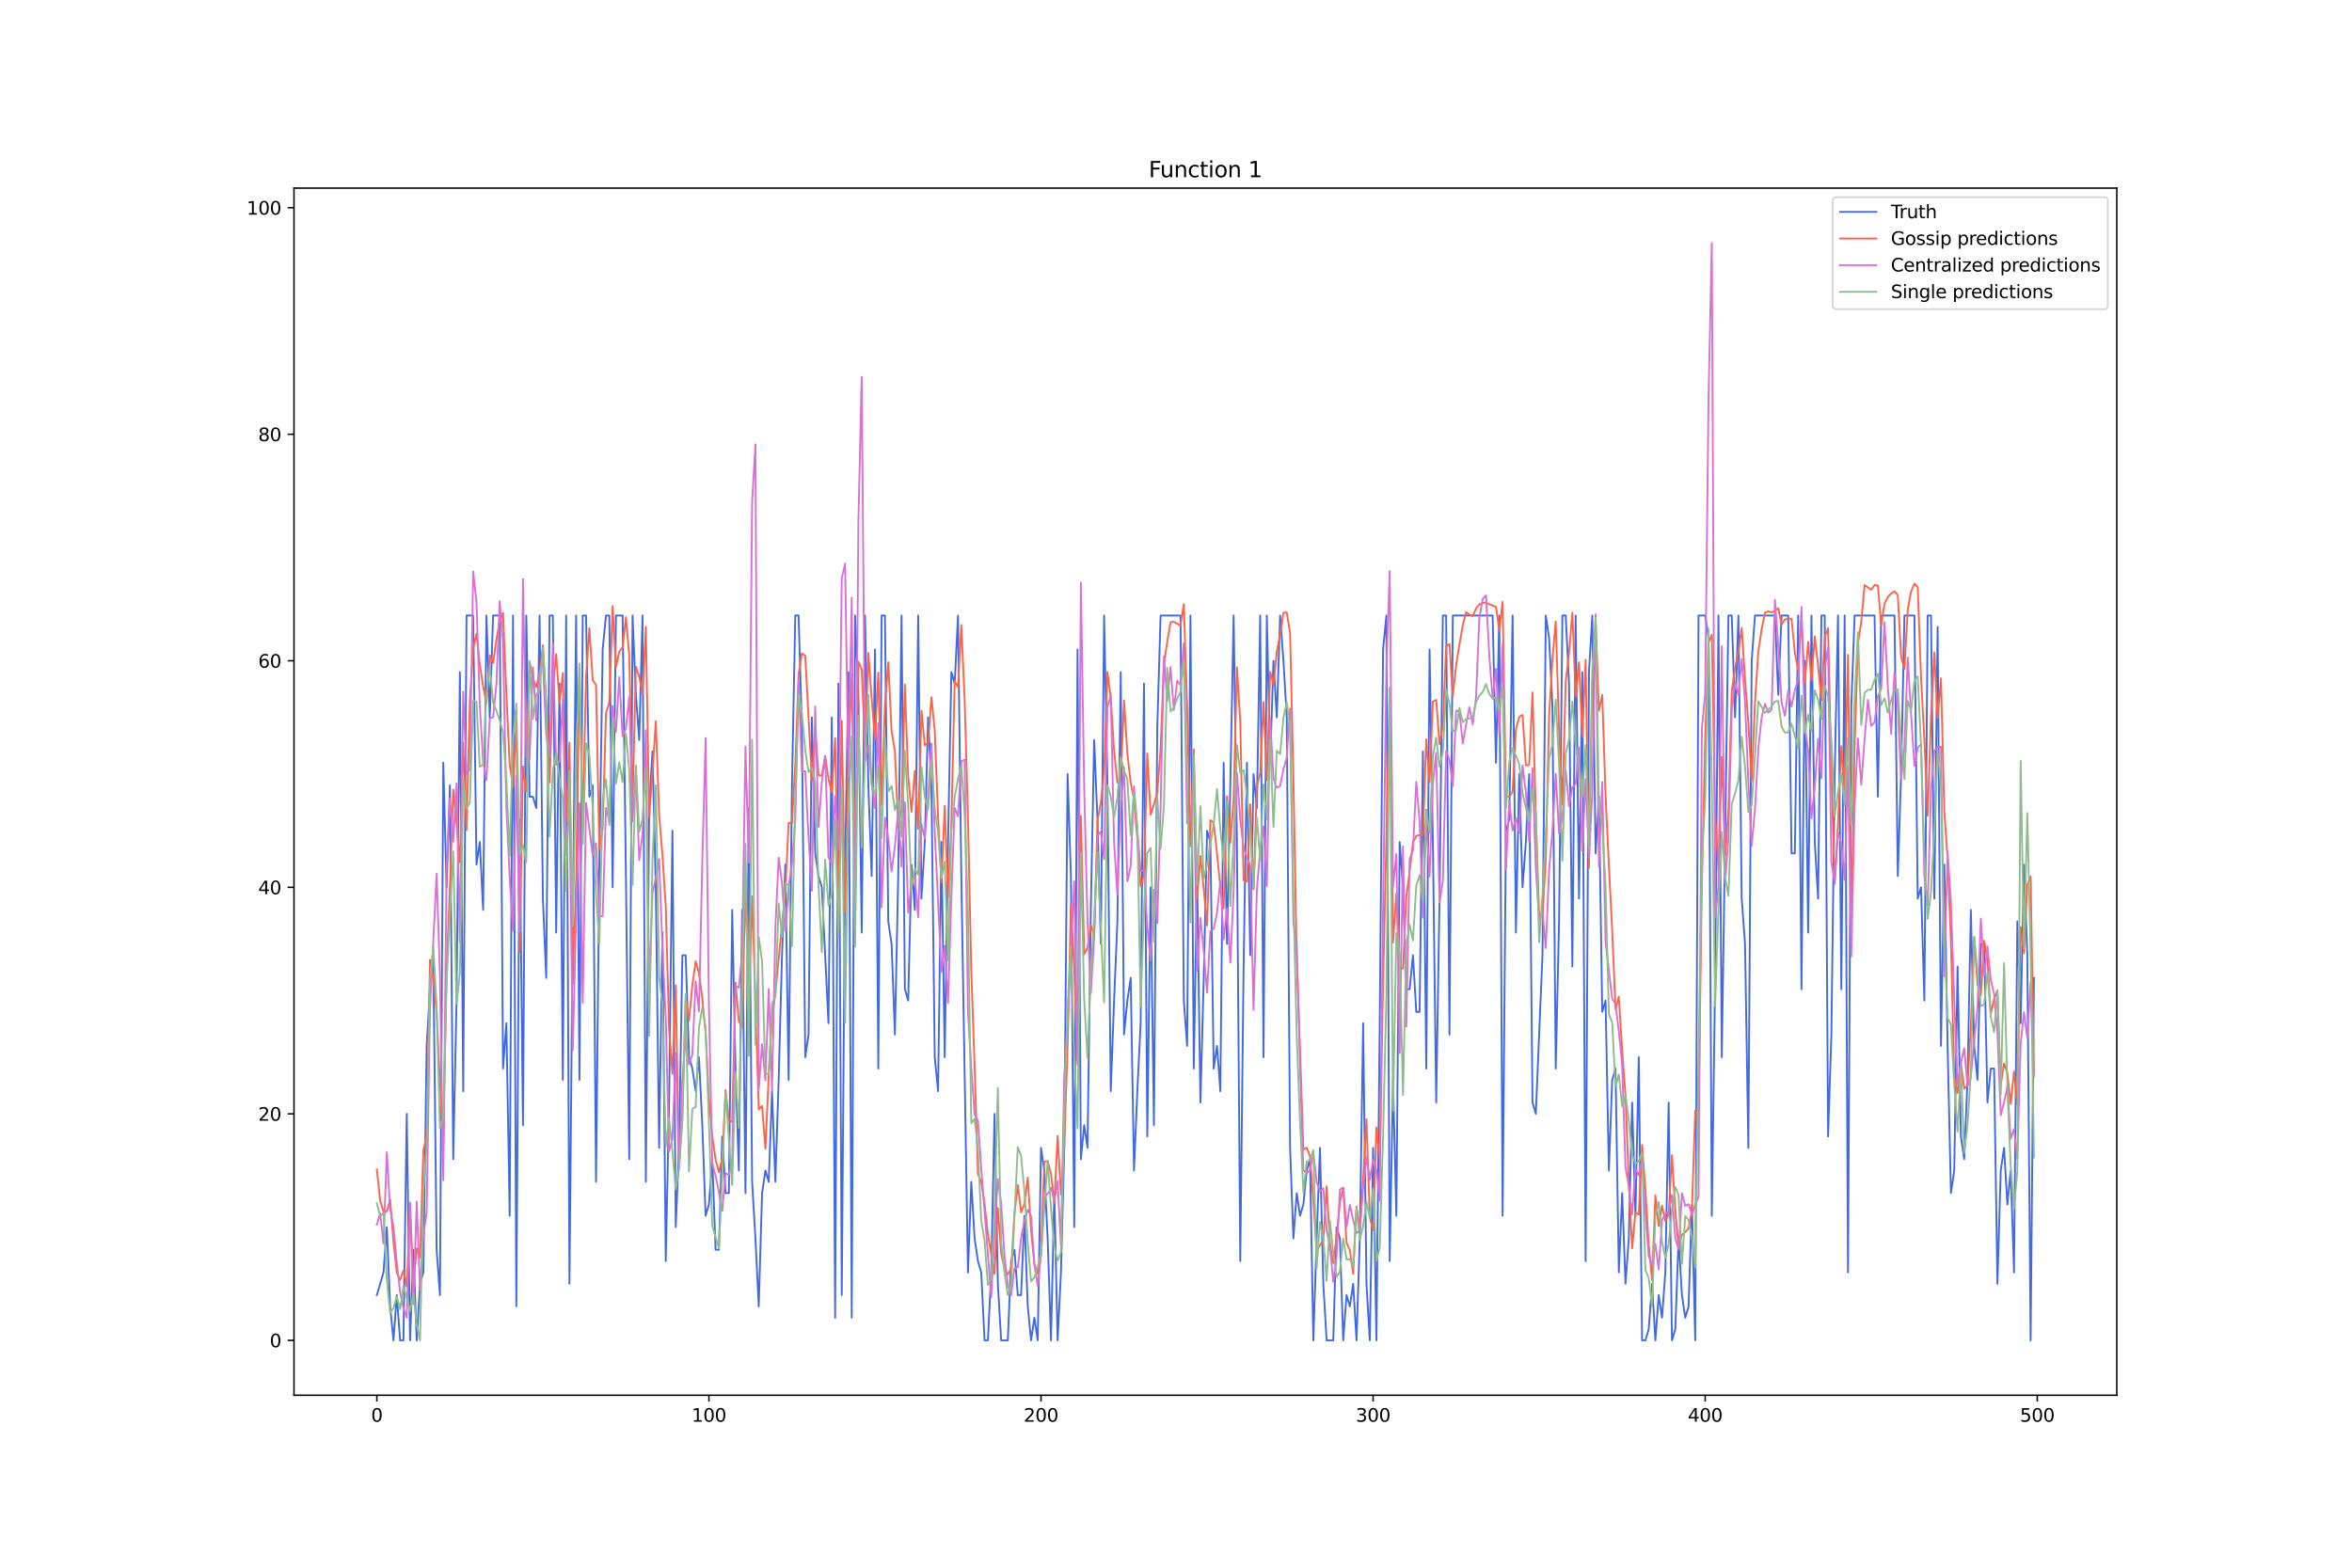<?xml version="1.0" encoding="utf-8" standalone="no"?>
<!DOCTYPE svg PUBLIC "-//W3C//DTD SVG 1.1//EN"
  "http://www.w3.org/Graphics/SVG/1.1/DTD/svg11.dtd">
<svg xmlns:xlink="http://www.w3.org/1999/xlink" width="1296pt" height="864pt" viewBox="0 0 1296 864" xmlns="http://www.w3.org/2000/svg" version="1.1">
 <defs>
  <style type="text/css">*{stroke-linejoin: round; stroke-linecap: butt}</style>
 </defs>
 <g id="figure_1">
  <g id="patch_1">
   <path d="M 0 864 
L 1296 864 
L 1296 0 
L 0 0 
z
" style="fill: #ffffff"/>
  </g>
  <g id="axes_1">
   <g id="patch_2">
    <path d="M 162 768.96 
L 1166.4 768.96 
L 1166.4 103.68 
L 162 103.68 
z
" style="fill: #ffffff"/>
   </g>
   <g id="matplotlib.axis_1">
    <g id="xtick_1">
     <g id="line2d_1">
      <defs>
       <path id="mc311ce4c5a" d="M 0 0 
L 0 3.5 
" style="stroke: #000000; stroke-width: 0.8"/>
      </defs>
      <g>
       <use xlink:href="#mc311ce4c5a" x="207.655" y="768.96" style="stroke: #000000; stroke-width: 0.8"/>
      </g>
     </g>
     <g id="text_1">
      <!-- 0 -->
      <g transform="translate(204.473 783.558) scale(0.1 -0.1)">
       <defs>
        <path id="DejaVuSans-30" d="M 2034 4250 
Q 1547 4250 1301 3770 
Q 1056 3291 1056 2328 
Q 1056 1369 1301 889 
Q 1547 409 2034 409 
Q 2525 409 2770 889 
Q 3016 1369 3016 2328 
Q 3016 3291 2770 3770 
Q 2525 4250 2034 4250 
z
M 2034 4750 
Q 2819 4750 3233 4129 
Q 3647 3509 3647 2328 
Q 3647 1150 3233 529 
Q 2819 -91 2034 -91 
Q 1250 -91 836 529 
Q 422 1150 422 2328 
Q 422 3509 836 4129 
Q 1250 4750 2034 4750 
z
" transform="scale(0.016)"/>
       </defs>
       <use xlink:href="#DejaVuSans-30"/>
      </g>
     </g>
    </g>
    <g id="xtick_2">
     <g id="line2d_2">
      <g>
       <use xlink:href="#mc311ce4c5a" x="390.639" y="768.96" style="stroke: #000000; stroke-width: 0.8"/>
      </g>
     </g>
     <g id="text_2">
      <!-- 100 -->
      <g transform="translate(381.095 783.558) scale(0.1 -0.1)">
       <defs>
        <path id="DejaVuSans-31" d="M 794 531 
L 1825 531 
L 1825 4091 
L 703 3866 
L 703 4441 
L 1819 4666 
L 2450 4666 
L 2450 531 
L 3481 531 
L 3481 0 
L 794 0 
L 794 531 
z
" transform="scale(0.016)"/>
       </defs>
       <use xlink:href="#DejaVuSans-31"/>
       <use xlink:href="#DejaVuSans-30" x="63.623"/>
       <use xlink:href="#DejaVuSans-30" x="127.246"/>
      </g>
     </g>
    </g>
    <g id="xtick_3">
     <g id="line2d_3">
      <g>
       <use xlink:href="#mc311ce4c5a" x="573.623" y="768.96" style="stroke: #000000; stroke-width: 0.8"/>
      </g>
     </g>
     <g id="text_3">
      <!-- 200 -->
      <g transform="translate(564.079 783.558) scale(0.1 -0.1)">
       <defs>
        <path id="DejaVuSans-32" d="M 1228 531 
L 3431 531 
L 3431 0 
L 469 0 
L 469 531 
Q 828 903 1448 1529 
Q 2069 2156 2228 2338 
Q 2531 2678 2651 2914 
Q 2772 3150 2772 3378 
Q 2772 3750 2511 3984 
Q 2250 4219 1831 4219 
Q 1534 4219 1204 4116 
Q 875 4013 500 3803 
L 500 4441 
Q 881 4594 1212 4672 
Q 1544 4750 1819 4750 
Q 2544 4750 2975 4387 
Q 3406 4025 3406 3419 
Q 3406 3131 3298 2873 
Q 3191 2616 2906 2266 
Q 2828 2175 2409 1742 
Q 1991 1309 1228 531 
z
" transform="scale(0.016)"/>
       </defs>
       <use xlink:href="#DejaVuSans-32"/>
       <use xlink:href="#DejaVuSans-30" x="63.623"/>
       <use xlink:href="#DejaVuSans-30" x="127.246"/>
      </g>
     </g>
    </g>
    <g id="xtick_4">
     <g id="line2d_4">
      <g>
       <use xlink:href="#mc311ce4c5a" x="756.607" y="768.96" style="stroke: #000000; stroke-width: 0.8"/>
      </g>
     </g>
     <g id="text_4">
      <!-- 300 -->
      <g transform="translate(747.063 783.558) scale(0.1 -0.1)">
       <defs>
        <path id="DejaVuSans-33" d="M 2597 2516 
Q 3050 2419 3304 2112 
Q 3559 1806 3559 1356 
Q 3559 666 3084 287 
Q 2609 -91 1734 -91 
Q 1441 -91 1130 -33 
Q 819 25 488 141 
L 488 750 
Q 750 597 1062 519 
Q 1375 441 1716 441 
Q 2309 441 2620 675 
Q 2931 909 2931 1356 
Q 2931 1769 2642 2001 
Q 2353 2234 1838 2234 
L 1294 2234 
L 1294 2753 
L 1863 2753 
Q 2328 2753 2575 2939 
Q 2822 3125 2822 3475 
Q 2822 3834 2567 4026 
Q 2313 4219 1838 4219 
Q 1578 4219 1281 4162 
Q 984 4106 628 3988 
L 628 4550 
Q 988 4650 1302 4700 
Q 1616 4750 1894 4750 
Q 2613 4750 3031 4423 
Q 3450 4097 3450 3541 
Q 3450 3153 3228 2886 
Q 3006 2619 2597 2516 
z
" transform="scale(0.016)"/>
       </defs>
       <use xlink:href="#DejaVuSans-33"/>
       <use xlink:href="#DejaVuSans-30" x="63.623"/>
       <use xlink:href="#DejaVuSans-30" x="127.246"/>
      </g>
     </g>
    </g>
    <g id="xtick_5">
     <g id="line2d_5">
      <g>
       <use xlink:href="#mc311ce4c5a" x="939.591" y="768.96" style="stroke: #000000; stroke-width: 0.8"/>
      </g>
     </g>
     <g id="text_5">
      <!-- 400 -->
      <g transform="translate(930.047 783.558) scale(0.1 -0.1)">
       <defs>
        <path id="DejaVuSans-34" d="M 2419 4116 
L 825 1625 
L 2419 1625 
L 2419 4116 
z
M 2253 4666 
L 3047 4666 
L 3047 1625 
L 3713 1625 
L 3713 1100 
L 3047 1100 
L 3047 0 
L 2419 0 
L 2419 1100 
L 313 1100 
L 313 1709 
L 2253 4666 
z
" transform="scale(0.016)"/>
       </defs>
       <use xlink:href="#DejaVuSans-34"/>
       <use xlink:href="#DejaVuSans-30" x="63.623"/>
       <use xlink:href="#DejaVuSans-30" x="127.246"/>
      </g>
     </g>
    </g>
    <g id="xtick_6">
     <g id="line2d_6">
      <g>
       <use xlink:href="#mc311ce4c5a" x="1122.575" y="768.96" style="stroke: #000000; stroke-width: 0.8"/>
      </g>
     </g>
     <g id="text_6">
      <!-- 500 -->
      <g transform="translate(1113.032 783.558) scale(0.1 -0.1)">
       <defs>
        <path id="DejaVuSans-35" d="M 691 4666 
L 3169 4666 
L 3169 4134 
L 1269 4134 
L 1269 2991 
Q 1406 3038 1543 3061 
Q 1681 3084 1819 3084 
Q 2600 3084 3056 2656 
Q 3513 2228 3513 1497 
Q 3513 744 3044 326 
Q 2575 -91 1722 -91 
Q 1428 -91 1123 -41 
Q 819 9 494 109 
L 494 744 
Q 775 591 1075 516 
Q 1375 441 1709 441 
Q 2250 441 2565 725 
Q 2881 1009 2881 1497 
Q 2881 1984 2565 2268 
Q 2250 2553 1709 2553 
Q 1456 2553 1204 2497 
Q 953 2441 691 2322 
L 691 4666 
z
" transform="scale(0.016)"/>
       </defs>
       <use xlink:href="#DejaVuSans-35"/>
       <use xlink:href="#DejaVuSans-30" x="63.623"/>
       <use xlink:href="#DejaVuSans-30" x="127.246"/>
      </g>
     </g>
    </g>
   </g>
   <g id="matplotlib.axis_2">
    <g id="ytick_1">
     <g id="line2d_7">
      <defs>
       <path id="m59ea514e7a" d="M 0 0 
L -3.5 0 
" style="stroke: #000000; stroke-width: 0.8"/>
      </defs>
      <g>
       <use xlink:href="#m59ea514e7a" x="162" y="738.72" style="stroke: #000000; stroke-width: 0.8"/>
      </g>
     </g>
     <g id="text_7">
      <!-- 0 -->
      <g transform="translate(148.637 742.519) scale(0.1 -0.1)">
       <use xlink:href="#DejaVuSans-30"/>
      </g>
     </g>
    </g>
    <g id="ytick_2">
     <g id="line2d_8">
      <g>
       <use xlink:href="#m59ea514e7a" x="162" y="613.872" style="stroke: #000000; stroke-width: 0.8"/>
      </g>
     </g>
     <g id="text_8">
      <!-- 20 -->
      <g transform="translate(142.275 617.672) scale(0.1 -0.1)">
       <use xlink:href="#DejaVuSans-32"/>
       <use xlink:href="#DejaVuSans-30" x="63.623"/>
      </g>
     </g>
    </g>
    <g id="ytick_3">
     <g id="line2d_9">
      <g>
       <use xlink:href="#m59ea514e7a" x="162" y="489.025" style="stroke: #000000; stroke-width: 0.8"/>
      </g>
     </g>
     <g id="text_9">
      <!-- 40 -->
      <g transform="translate(142.275 492.824) scale(0.1 -0.1)">
       <use xlink:href="#DejaVuSans-34"/>
       <use xlink:href="#DejaVuSans-30" x="63.623"/>
      </g>
     </g>
    </g>
    <g id="ytick_4">
     <g id="line2d_10">
      <g>
       <use xlink:href="#m59ea514e7a" x="162" y="364.177" style="stroke: #000000; stroke-width: 0.8"/>
      </g>
     </g>
     <g id="text_10">
      <!-- 60 -->
      <g transform="translate(142.275 367.977) scale(0.1 -0.1)">
       <defs>
        <path id="DejaVuSans-36" d="M 2113 2584 
Q 1688 2584 1439 2293 
Q 1191 2003 1191 1497 
Q 1191 994 1439 701 
Q 1688 409 2113 409 
Q 2538 409 2786 701 
Q 3034 994 3034 1497 
Q 3034 2003 2786 2293 
Q 2538 2584 2113 2584 
z
M 3366 4563 
L 3366 3988 
Q 3128 4100 2886 4159 
Q 2644 4219 2406 4219 
Q 1781 4219 1451 3797 
Q 1122 3375 1075 2522 
Q 1259 2794 1537 2939 
Q 1816 3084 2150 3084 
Q 2853 3084 3261 2657 
Q 3669 2231 3669 1497 
Q 3669 778 3244 343 
Q 2819 -91 2113 -91 
Q 1303 -91 875 529 
Q 447 1150 447 2328 
Q 447 3434 972 4092 
Q 1497 4750 2381 4750 
Q 2619 4750 2861 4703 
Q 3103 4656 3366 4563 
z
" transform="scale(0.016)"/>
       </defs>
       <use xlink:href="#DejaVuSans-36"/>
       <use xlink:href="#DejaVuSans-30" x="63.623"/>
      </g>
     </g>
    </g>
    <g id="ytick_5">
     <g id="line2d_11">
      <g>
       <use xlink:href="#m59ea514e7a" x="162" y="239.33" style="stroke: #000000; stroke-width: 0.8"/>
      </g>
     </g>
     <g id="text_11">
      <!-- 80 -->
      <g transform="translate(142.275 243.129) scale(0.1 -0.1)">
       <defs>
        <path id="DejaVuSans-38" d="M 2034 2216 
Q 1584 2216 1326 1975 
Q 1069 1734 1069 1313 
Q 1069 891 1326 650 
Q 1584 409 2034 409 
Q 2484 409 2743 651 
Q 3003 894 3003 1313 
Q 3003 1734 2745 1975 
Q 2488 2216 2034 2216 
z
M 1403 2484 
Q 997 2584 770 2862 
Q 544 3141 544 3541 
Q 544 4100 942 4425 
Q 1341 4750 2034 4750 
Q 2731 4750 3128 4425 
Q 3525 4100 3525 3541 
Q 3525 3141 3298 2862 
Q 3072 2584 2669 2484 
Q 3125 2378 3379 2068 
Q 3634 1759 3634 1313 
Q 3634 634 3220 271 
Q 2806 -91 2034 -91 
Q 1263 -91 848 271 
Q 434 634 434 1313 
Q 434 1759 690 2068 
Q 947 2378 1403 2484 
z
M 1172 3481 
Q 1172 3119 1398 2916 
Q 1625 2713 2034 2713 
Q 2441 2713 2670 2916 
Q 2900 3119 2900 3481 
Q 2900 3844 2670 4047 
Q 2441 4250 2034 4250 
Q 1625 4250 1398 4047 
Q 1172 3844 1172 3481 
z
" transform="scale(0.016)"/>
       </defs>
       <use xlink:href="#DejaVuSans-38"/>
       <use xlink:href="#DejaVuSans-30" x="63.623"/>
      </g>
     </g>
    </g>
    <g id="ytick_6">
     <g id="line2d_12">
      <g>
       <use xlink:href="#m59ea514e7a" x="162" y="114.482" style="stroke: #000000; stroke-width: 0.8"/>
      </g>
     </g>
     <g id="text_12">
      <!-- 100 -->
      <g transform="translate(135.912 118.282) scale(0.1 -0.1)">
       <use xlink:href="#DejaVuSans-31"/>
       <use xlink:href="#DejaVuSans-30" x="63.623"/>
       <use xlink:href="#DejaVuSans-30" x="127.246"/>
      </g>
     </g>
    </g>
   </g>
   <g id="line2d_13">
    <path d="M 207.655 713.75 
L 211.314 701.266 
L 213.144 676.296 
L 214.974 719.993 
L 216.804 738.72 
L 218.634 713.75 
L 220.463 738.72 
L 222.293 738.72 
L 224.123 613.872 
L 225.953 738.72 
L 227.783 688.781 
L 229.613 738.72 
L 231.442 707.508 
L 233.272 701.266 
L 235.102 576.418 
L 236.932 545.206 
L 238.762 526.479 
L 240.592 688.781 
L 242.422 713.75 
L 244.251 420.359 
L 246.081 489.025 
L 247.911 432.844 
L 249.741 638.842 
L 251.571 551.449 
L 253.401 370.42 
L 255.23 601.388 
L 257.06 339.208 
L 260.72 339.208 
L 262.55 476.54 
L 264.38 464.055 
L 266.209 501.51 
L 268.039 339.208 
L 269.869 395.389 
L 271.699 339.208 
L 275.359 339.208 
L 277.189 588.903 
L 279.018 563.933 
L 280.848 670.054 
L 282.678 339.208 
L 284.508 719.993 
L 286.338 451.571 
L 288.168 620.115 
L 289.997 339.208 
L 291.827 439.086 
L 293.657 439.086 
L 295.487 445.328 
L 297.317 339.208 
L 299.147 495.267 
L 300.976 538.964 
L 302.806 339.208 
L 304.636 339.208 
L 306.466 513.994 
L 308.296 376.662 
L 310.126 595.145 
L 311.956 339.208 
L 313.785 707.508 
L 315.615 507.752 
L 317.445 339.208 
L 319.275 595.145 
L 321.105 339.208 
L 322.935 339.208 
L 324.764 439.086 
L 326.594 432.844 
L 328.424 651.327 
L 330.254 476.54 
L 332.084 357.935 
L 333.914 339.208 
L 335.743 339.208 
L 337.573 489.025 
L 339.403 339.208 
L 343.063 339.208 
L 344.893 482.783 
L 346.723 638.842 
L 348.552 339.208 
L 350.382 382.905 
L 352.212 407.874 
L 354.042 339.208 
L 355.872 651.327 
L 357.702 445.328 
L 359.531 414.116 
L 361.361 489.025 
L 363.191 632.6 
L 365.021 513.994 
L 366.851 695.023 
L 368.681 607.63 
L 370.51 457.813 
L 372.34 676.296 
L 374.17 632.6 
L 376 526.479 
L 377.83 526.479 
L 379.66 582.661 
L 381.489 588.903 
L 383.319 601.388 
L 385.149 582.661 
L 386.979 620.115 
L 388.809 670.054 
L 390.639 663.811 
L 392.469 638.842 
L 394.298 688.781 
L 396.128 688.781 
L 397.958 626.357 
L 399.788 657.569 
L 401.618 657.569 
L 403.448 501.51 
L 405.277 588.903 
L 407.107 645.084 
L 408.937 501.51 
L 410.767 657.569 
L 412.597 445.328 
L 414.427 651.327 
L 416.256 682.539 
L 418.086 719.993 
L 419.916 657.569 
L 421.746 645.084 
L 423.576 651.327 
L 425.406 601.388 
L 427.236 651.327 
L 429.065 595.145 
L 430.895 526.479 
L 432.725 476.54 
L 434.555 595.145 
L 436.385 432.844 
L 438.215 339.208 
L 440.044 339.208 
L 441.874 401.632 
L 443.704 582.661 
L 445.534 570.176 
L 447.364 395.389 
L 449.194 470.298 
L 451.023 482.783 
L 452.853 489.025 
L 456.513 563.933 
L 458.343 395.389 
L 460.173 726.235 
L 462.003 376.662 
L 463.832 713.75 
L 465.662 476.54 
L 467.492 370.42 
L 469.322 726.235 
L 471.152 339.208 
L 472.982 382.905 
L 474.811 513.994 
L 476.641 339.208 
L 478.471 432.844 
L 480.301 482.783 
L 482.131 357.935 
L 483.961 588.903 
L 485.79 339.208 
L 487.62 339.208 
L 489.45 507.752 
L 491.28 520.237 
L 493.11 570.176 
L 494.94 482.783 
L 496.77 339.208 
L 498.599 545.206 
L 500.429 551.449 
L 502.259 476.54 
L 504.089 501.51 
L 505.919 339.208 
L 507.749 495.267 
L 509.578 464.055 
L 511.408 395.389 
L 513.238 432.844 
L 515.068 582.661 
L 516.898 601.388 
L 518.728 464.055 
L 520.557 582.661 
L 522.387 464.055 
L 524.217 370.42 
L 526.047 376.662 
L 527.877 339.208 
L 529.707 482.783 
L 533.366 701.266 
L 535.196 651.327 
L 537.026 682.539 
L 538.856 695.023 
L 540.686 701.266 
L 542.516 738.72 
L 544.345 738.72 
L 546.175 701.266 
L 548.005 613.872 
L 549.835 707.508 
L 551.665 738.72 
L 555.324 738.72 
L 557.154 695.023 
L 558.984 688.781 
L 560.814 713.75 
L 562.644 713.75 
L 564.474 670.054 
L 566.303 719.993 
L 568.133 738.72 
L 569.963 726.235 
L 571.793 738.72 
L 573.623 632.6 
L 575.453 645.084 
L 577.283 682.539 
L 579.112 738.72 
L 580.942 657.569 
L 582.772 738.72 
L 584.602 701.266 
L 586.432 632.6 
L 588.262 426.601 
L 590.091 482.783 
L 591.921 676.296 
L 593.751 357.935 
L 595.581 638.842 
L 597.411 620.115 
L 599.241 632.6 
L 601.07 501.51 
L 602.9 407.874 
L 604.73 451.571 
L 606.56 520.237 
L 608.39 339.208 
L 610.22 432.844 
L 612.05 601.388 
L 613.879 551.449 
L 615.709 507.752 
L 617.539 370.42 
L 619.369 570.176 
L 621.199 551.449 
L 623.029 538.964 
L 624.858 645.084 
L 626.688 601.388 
L 628.518 563.933 
L 630.348 376.662 
L 632.178 626.357 
L 634.008 489.025 
L 635.837 620.115 
L 637.667 401.632 
L 639.497 339.208 
L 650.476 339.208 
L 652.306 551.449 
L 654.136 576.418 
L 655.966 339.208 
L 657.796 588.903 
L 659.625 482.783 
L 661.455 607.63 
L 663.285 538.964 
L 665.115 457.813 
L 666.945 464.055 
L 668.775 588.903 
L 670.604 576.418 
L 672.434 601.388 
L 674.264 420.359 
L 676.094 520.237 
L 677.924 432.844 
L 679.754 339.208 
L 681.583 464.055 
L 683.413 695.023 
L 685.243 532.722 
L 687.073 420.359 
L 688.903 526.479 
L 690.733 426.601 
L 692.563 445.328 
L 694.392 339.208 
L 696.222 582.661 
L 698.052 339.208 
L 699.882 420.359 
L 701.712 364.177 
L 703.542 395.389 
L 705.371 339.208 
L 707.201 364.177 
L 709.031 395.389 
L 710.861 632.6 
L 712.691 682.539 
L 714.521 657.569 
L 716.35 670.054 
L 718.18 663.811 
L 720.01 645.084 
L 721.84 638.842 
L 723.67 738.72 
L 725.5 682.539 
L 727.33 632.6 
L 729.159 707.508 
L 730.989 738.72 
L 734.649 738.72 
L 736.479 676.296 
L 738.309 682.539 
L 740.138 738.72 
L 741.968 713.75 
L 743.798 719.993 
L 745.628 707.508 
L 747.458 738.72 
L 749.288 682.539 
L 751.117 563.933 
L 752.947 707.508 
L 754.777 738.72 
L 756.607 632.6 
L 758.437 738.72 
L 760.267 563.933 
L 762.097 357.935 
L 763.926 339.208 
L 765.756 695.023 
L 767.586 595.145 
L 769.416 670.054 
L 771.246 464.055 
L 773.076 489.025 
L 774.905 545.206 
L 776.735 545.206 
L 778.565 526.479 
L 780.395 557.691 
L 782.225 557.691 
L 784.055 414.116 
L 785.884 588.903 
L 787.714 357.935 
L 789.544 464.055 
L 791.374 607.63 
L 793.204 495.267 
L 795.034 339.208 
L 796.864 339.208 
L 798.693 570.176 
L 800.523 339.208 
L 822.481 339.208 
L 824.311 420.359 
L 826.141 339.208 
L 827.971 670.054 
L 829.801 457.813 
L 831.63 451.571 
L 833.46 339.208 
L 835.29 513.994 
L 837.12 426.601 
L 838.95 489.025 
L 840.78 464.055 
L 842.61 426.601 
L 844.439 607.63 
L 846.269 613.872 
L 849.929 526.479 
L 851.759 339.208 
L 853.589 351.693 
L 855.418 389.147 
L 857.248 588.903 
L 859.078 507.752 
L 860.908 339.208 
L 862.738 339.208 
L 864.568 376.662 
L 866.397 532.722 
L 868.227 339.208 
L 870.057 495.267 
L 871.887 370.42 
L 873.717 695.023 
L 875.547 370.42 
L 877.377 339.208 
L 879.206 470.298 
L 881.036 439.086 
L 882.866 557.691 
L 884.696 551.449 
L 886.526 645.084 
L 888.356 595.145 
L 890.185 588.903 
L 892.015 701.266 
L 893.845 657.569 
L 895.675 707.508 
L 897.505 682.539 
L 899.335 607.63 
L 901.164 670.054 
L 902.994 582.661 
L 904.824 738.72 
L 906.654 738.72 
L 908.484 732.478 
L 910.314 707.508 
L 912.144 738.72 
L 913.973 713.75 
L 915.803 726.235 
L 917.633 701.266 
L 919.463 607.63 
L 921.293 738.72 
L 923.123 732.478 
L 924.952 682.539 
L 926.782 713.75 
L 928.612 726.235 
L 930.442 719.993 
L 932.272 663.811 
L 934.102 738.72 
L 935.931 339.208 
L 939.591 339.208 
L 941.421 351.693 
L 943.251 670.054 
L 945.081 538.964 
L 946.911 339.208 
L 948.74 582.661 
L 952.4 339.208 
L 954.23 339.208 
L 956.06 395.389 
L 957.89 339.208 
L 959.719 495.267 
L 961.549 520.237 
L 963.379 632.6 
L 965.209 364.177 
L 967.039 339.208 
L 978.018 339.208 
L 979.848 382.905 
L 981.678 339.208 
L 985.337 339.208 
L 987.167 470.298 
L 988.997 470.298 
L 990.827 339.208 
L 992.657 545.206 
L 994.486 364.177 
L 996.316 513.994 
L 998.146 339.208 
L 999.976 464.055 
L 1001.806 495.267 
L 1003.636 339.208 
L 1005.465 339.208 
L 1007.295 626.357 
L 1009.125 570.176 
L 1010.955 426.601 
L 1012.785 339.208 
L 1014.615 545.206 
L 1016.444 339.208 
L 1018.274 701.266 
L 1020.104 389.147 
L 1021.934 339.208 
L 1032.913 339.208 
L 1034.743 439.086 
L 1036.573 339.208 
L 1043.892 339.208 
L 1045.722 482.783 
L 1047.552 426.601 
L 1049.382 339.208 
L 1054.871 339.208 
L 1056.701 495.267 
L 1058.531 489.025 
L 1060.361 551.449 
L 1062.191 339.208 
L 1064.02 339.208 
L 1065.85 495.267 
L 1067.68 345.45 
L 1069.51 576.418 
L 1071.34 476.54 
L 1073.17 576.418 
L 1074.999 657.569 
L 1076.829 645.084 
L 1078.659 532.722 
L 1080.489 626.357 
L 1082.319 638.842 
L 1084.149 595.145 
L 1085.978 501.51 
L 1087.808 576.418 
L 1089.638 595.145 
L 1091.468 520.237 
L 1093.298 520.237 
L 1095.128 607.63 
L 1096.958 588.903 
L 1098.787 588.903 
L 1100.617 707.508 
L 1102.447 645.084 
L 1104.277 632.6 
L 1106.107 663.811 
L 1107.937 645.084 
L 1109.766 701.266 
L 1111.596 507.752 
L 1113.426 563.933 
L 1115.256 476.54 
L 1117.086 526.479 
L 1118.916 738.72 
L 1120.745 538.964 
L 1120.745 538.964 
" clip-path="url(#pb878d65a21)" style="fill: none; stroke: #4169e1; stroke-linecap: square"/>
   </g>
   <g id="line2d_14">
    <path d="M 207.655 644.433 
L 209.484 661.819 
L 211.314 667.769 
L 213.144 667.68 
L 214.974 661.056 
L 216.804 684.311 
L 218.634 701.379 
L 220.463 705.436 
L 222.293 700.26 
L 224.123 709.029 
L 225.953 664.952 
L 227.783 707.644 
L 229.613 687.993 
L 231.442 693.098 
L 233.272 634.069 
L 235.102 625.823 
L 236.932 528.969 
L 238.762 539.294 
L 240.592 557.882 
L 242.422 596.36 
L 244.251 630.729 
L 246.081 535.229 
L 247.911 488.571 
L 249.741 435.092 
L 251.571 454.129 
L 253.401 475.204 
L 255.23 409.417 
L 257.06 457.54 
L 258.89 386.024 
L 260.72 357.483 
L 262.55 349.314 
L 264.38 366.218 
L 266.209 378.153 
L 268.039 387.686 
L 269.869 361.193 
L 271.699 365.408 
L 273.529 352.466 
L 275.359 342.229 
L 277.189 337.724 
L 279.018 382.536 
L 280.848 421.287 
L 282.678 433.698 
L 284.508 397.465 
L 286.338 524.628 
L 288.168 422.378 
L 289.997 436.158 
L 291.827 364.651 
L 293.657 374.153 
L 295.487 378.625 
L 297.317 371.386 
L 299.147 355.615 
L 300.976 386.774 
L 302.806 431.341 
L 304.636 379.87 
L 306.466 360.481 
L 308.296 387.448 
L 310.126 370.987 
L 311.956 452.726 
L 313.785 409.262 
L 315.615 542.351 
L 317.445 485.293 
L 319.275 369.41 
L 321.105 454.483 
L 322.935 372.82 
L 324.764 346.186 
L 326.594 374.904 
L 328.424 377.513 
L 330.254 467.88 
L 332.084 456.877 
L 333.914 392.998 
L 335.743 387.123 
L 337.573 333.914 
L 339.403 367.793 
L 341.233 359.127 
L 343.063 356.868 
L 344.893 340.158 
L 346.723 361.561 
L 348.552 443.567 
L 350.382 367.38 
L 352.212 372.982 
L 354.042 382.38 
L 355.872 345.465 
L 357.702 450.464 
L 359.531 425.773 
L 361.361 397.532 
L 363.191 448.903 
L 365.021 471.295 
L 366.851 499.418 
L 368.681 567.018 
L 370.51 591.764 
L 372.34 542.973 
L 374.17 642.547 
L 376 613.309 
L 377.83 550.34 
L 379.66 562.309 
L 381.489 543.132 
L 383.319 529.782 
L 385.149 536.204 
L 386.979 550.294 
L 388.809 569.152 
L 390.639 605.053 
L 392.469 626.141 
L 394.298 639.147 
L 396.128 646.104 
L 397.958 638.486 
L 399.788 600.771 
L 401.618 617.474 
L 403.448 618.363 
L 405.277 541.465 
L 407.107 562.697 
L 408.937 566.193 
L 410.767 486.748 
L 412.597 553.613 
L 414.427 493.955 
L 418.086 611.445 
L 419.916 609.543 
L 421.746 633.109 
L 423.576 592.951 
L 425.406 560.212 
L 427.236 547.681 
L 429.065 528.175 
L 432.725 491.245 
L 434.555 453.508 
L 436.385 453.521 
L 438.215 421.49 
L 440.044 371.492 
L 441.874 360.079 
L 443.704 361.36 
L 447.364 430.002 
L 449.194 401.764 
L 451.023 427.185 
L 452.853 427.502 
L 454.683 416.569 
L 456.513 429.362 
L 458.343 436.687 
L 460.173 406.731 
L 462.003 501.572 
L 463.832 397.267 
L 465.662 502.586 
L 467.492 419.172 
L 469.322 371.508 
L 471.152 481.496 
L 472.982 364.63 
L 474.811 368.889 
L 476.641 411.214 
L 478.471 359.831 
L 480.301 385.022 
L 482.131 407.349 
L 483.961 370.64 
L 485.79 443.285 
L 487.62 388.666 
L 489.45 364.968 
L 491.28 402.872 
L 493.11 414.133 
L 494.94 456.001 
L 496.77 446.287 
L 498.599 377.288 
L 500.429 427.775 
L 502.259 447.363 
L 504.089 424.927 
L 505.919 456.935 
L 507.749 391.677 
L 509.578 410.711 
L 511.408 409.341 
L 513.238 384.277 
L 515.068 402.669 
L 516.898 450.195 
L 518.728 486.199 
L 520.557 444.143 
L 522.387 494.427 
L 524.217 453.794 
L 526.047 375.288 
L 527.877 378.62 
L 529.707 344.444 
L 531.536 385.662 
L 533.366 450.869 
L 535.196 535.227 
L 537.026 587.556 
L 538.856 647.019 
L 540.686 651.213 
L 542.516 663.372 
L 544.345 680.108 
L 548.005 702.078 
L 549.835 665.79 
L 551.665 690.852 
L 553.495 699.098 
L 555.324 702.293 
L 557.154 699.318 
L 558.984 669.018 
L 560.814 653.05 
L 562.644 668.272 
L 564.474 663.436 
L 566.303 648.932 
L 568.133 677.956 
L 569.963 696.775 
L 571.793 701.948 
L 573.623 688.969 
L 575.453 640.264 
L 577.283 639.913 
L 579.112 646.921 
L 580.942 663.138 
L 582.772 626.02 
L 584.602 658.397 
L 586.432 630.777 
L 588.262 577.16 
L 590.091 498.8 
L 591.921 533.98 
L 593.751 584.267 
L 595.581 449.575 
L 597.411 525.975 
L 599.241 522.38 
L 601.07 509.858 
L 602.9 515.377 
L 604.73 452.369 
L 606.56 442.335 
L 608.39 425.312 
L 610.22 370.35 
L 612.05 384.482 
L 613.879 413.782 
L 615.709 431.35 
L 617.539 428.766 
L 619.369 386.044 
L 621.199 415.339 
L 623.029 431.469 
L 624.858 440.616 
L 626.688 462.185 
L 628.518 488.395 
L 630.348 482.734 
L 632.178 415.247 
L 634.008 449.026 
L 635.837 443.152 
L 637.667 436.85 
L 639.497 412.999 
L 641.327 366.052 
L 643.157 353.675 
L 644.987 342.943 
L 646.817 342.641 
L 648.646 343.751 
L 650.476 344.651 
L 652.306 332.938 
L 654.136 389.504 
L 655.966 466.405 
L 657.796 412.897 
L 659.625 494.901 
L 661.455 471.751 
L 663.285 490.071 
L 665.115 510.076 
L 666.945 452.026 
L 668.775 453.524 
L 670.604 470.324 
L 672.434 488.76 
L 674.264 500.623 
L 676.094 438.821 
L 677.924 464.518 
L 679.754 440.399 
L 681.583 367.818 
L 683.413 397.743 
L 685.243 485.109 
L 687.073 485.863 
L 688.903 443.327 
L 690.733 490.009 
L 692.563 432.897 
L 694.392 426.262 
L 696.222 386.906 
L 698.052 429.944 
L 699.882 370.195 
L 701.712 377.298 
L 703.542 359.266 
L 705.371 349.516 
L 707.201 337.756 
L 709.031 337.557 
L 710.861 348.863 
L 712.691 429.223 
L 714.521 528.809 
L 716.35 579.024 
L 718.18 633.655 
L 720.01 632.488 
L 721.84 637.256 
L 723.67 661.687 
L 725.5 688.694 
L 727.33 686.375 
L 729.159 683.422 
L 730.989 653.764 
L 732.819 685.418 
L 734.649 696.168 
L 736.479 681.822 
L 738.309 662.649 
L 740.138 654.591 
L 741.968 684.994 
L 743.798 689.019 
L 745.628 702.119 
L 747.458 664.977 
L 749.288 676.867 
L 751.117 649.893 
L 752.947 616.724 
L 754.777 670.871 
L 756.607 678.13 
L 758.437 621.367 
L 760.267 639.067 
L 762.097 542.847 
L 765.756 380.085 
L 767.586 519.491 
L 769.416 492.528 
L 771.246 533.782 
L 773.076 533.756 
L 774.905 494.22 
L 776.735 480.244 
L 778.565 464.437 
L 780.395 460.645 
L 782.225 460.216 
L 784.055 460.126 
L 785.884 407.453 
L 787.714 431.211 
L 789.544 386.726 
L 791.374 385.714 
L 793.204 410.067 
L 795.034 399.92 
L 796.864 356.13 
L 798.693 354.966 
L 800.523 383.529 
L 802.353 366.669 
L 804.183 355.106 
L 806.013 344.59 
L 807.843 337.409 
L 809.672 338.694 
L 811.502 339.621 
L 813.332 335.302 
L 815.162 333.041 
L 816.992 332.343 
L 818.822 332.021 
L 820.651 333.021 
L 822.481 333.678 
L 824.311 334.532 
L 826.141 347.485 
L 827.971 331.64 
L 829.801 438.634 
L 831.63 439.133 
L 833.46 436.373 
L 835.29 401.909 
L 837.12 395.084 
L 838.95 394.006 
L 840.78 421.731 
L 842.61 421.672 
L 844.439 381.622 
L 846.269 448.95 
L 848.099 504.681 
L 849.929 504.203 
L 851.759 474.16 
L 853.589 394.386 
L 855.418 363.402 
L 857.248 342.515 
L 859.078 402.967 
L 860.908 443.412 
L 862.738 375.561 
L 864.568 360.006 
L 866.397 337.71 
L 868.227 384.083 
L 870.057 364.937 
L 871.887 405.849 
L 873.717 363.616 
L 875.547 478.423 
L 877.377 377.768 
L 879.206 341.759 
L 881.036 391.695 
L 882.866 382.991 
L 884.696 438.181 
L 886.526 477.02 
L 888.356 512.998 
L 890.185 556.123 
L 892.015 549.323 
L 893.845 579.018 
L 895.675 603.746 
L 897.505 651.589 
L 899.335 688.02 
L 901.164 668.136 
L 902.994 669.442 
L 904.824 630.959 
L 906.654 655.659 
L 908.484 686.049 
L 910.314 705.566 
L 912.144 658.858 
L 913.973 675.7 
L 915.803 664.443 
L 917.633 672.956 
L 919.463 669.083 
L 921.293 636.642 
L 923.123 667.365 
L 924.952 687.828 
L 926.782 680.462 
L 928.612 678.992 
L 930.442 677.111 
L 932.272 667.148 
L 934.102 612.186 
L 935.931 614.323 
L 937.761 487.76 
L 939.591 406.004 
L 941.421 354.225 
L 943.251 349.776 
L 945.081 449.428 
L 946.911 479.221 
L 948.74 417.149 
L 950.57 471.507 
L 952.4 446.036 
L 954.23 380.878 
L 956.06 367.92 
L 957.89 359.26 
L 959.719 346.029 
L 961.549 374.513 
L 963.379 398.552 
L 965.209 430.435 
L 967.039 386.766 
L 968.869 359.069 
L 970.698 346.874 
L 972.528 337.671 
L 974.358 336.905 
L 976.188 337.568 
L 978.018 336.512 
L 979.848 335.141 
L 981.678 344.268 
L 983.507 341.321 
L 985.337 341.069 
L 987.167 340.967 
L 988.997 359.975 
L 990.827 369.121 
L 992.657 341.125 
L 994.486 376.265 
L 996.316 353.739 
L 998.146 374.91 
L 999.976 350.764 
L 1001.806 366.844 
L 1003.636 386.052 
L 1005.465 351.065 
L 1007.295 346.133 
L 1009.125 426.091 
L 1010.955 487.201 
L 1012.785 453.762 
L 1014.615 411.24 
L 1016.444 435.688 
L 1018.274 360.866 
L 1020.104 505.758 
L 1021.934 412.119 
L 1023.764 354.546 
L 1025.594 342.69 
L 1027.424 322.434 
L 1031.083 325.067 
L 1032.913 322.354 
L 1034.743 322.711 
L 1036.573 344.425 
L 1038.403 332.69 
L 1040.232 329.027 
L 1042.062 327.086 
L 1043.892 325.919 
L 1045.722 328.058 
L 1047.552 362.074 
L 1049.382 368.723 
L 1051.211 336.029 
L 1053.041 325.923 
L 1054.871 321.684 
L 1056.701 323.567 
L 1058.531 373.6 
L 1060.361 407.384 
L 1062.191 449.54 
L 1064.02 394.853 
L 1065.85 359.54 
L 1067.68 395.972 
L 1069.51 373.865 
L 1071.34 446.653 
L 1073.17 473.408 
L 1074.999 518.438 
L 1076.829 593.598 
L 1078.659 602.393 
L 1080.489 585.947 
L 1082.319 600.027 
L 1084.149 597.89 
L 1085.978 565.34 
L 1087.808 516.309 
L 1089.638 542.463 
L 1091.468 548.646 
L 1093.298 518.387 
L 1095.128 529.011 
L 1096.958 558.79 
L 1098.787 550.493 
L 1100.617 545.912 
L 1102.447 597.961 
L 1104.277 586.13 
L 1106.107 591.666 
L 1107.937 608.505 
L 1109.766 590.47 
L 1111.596 609.013 
L 1113.426 510.877 
L 1115.256 525.399 
L 1117.086 487.677 
L 1118.916 483.049 
L 1120.745 591.436 
L 1120.745 591.436 
" clip-path="url(#pb878d65a21)" style="fill: none; stroke: #ff6347; stroke-linecap: square"/>
   </g>
   <g id="line2d_15">
    <path d="M 207.655 675.03 
L 209.484 668.709 
L 211.314 685.356 
L 213.144 634.986 
L 214.974 666.349 
L 216.804 675.888 
L 218.634 695.702 
L 220.463 712.132 
L 222.293 720.873 
L 224.123 726.155 
L 225.953 662.77 
L 227.783 718.761 
L 229.613 662.316 
L 231.442 711.086 
L 233.272 680.889 
L 235.102 668.242 
L 236.932 555.877 
L 240.592 481.543 
L 242.422 537.637 
L 244.251 650.521 
L 246.081 477.851 
L 247.911 440.045 
L 249.741 463.711 
L 251.571 431.713 
L 253.401 519.337 
L 255.23 381.2 
L 257.06 426.596 
L 258.89 423.866 
L 260.72 314.993 
L 262.55 331.701 
L 264.38 388.763 
L 266.209 419.817 
L 268.039 429.883 
L 269.869 396.087 
L 271.699 395.185 
L 273.529 377.149 
L 275.359 331.384 
L 277.189 354.438 
L 279.018 444.661 
L 280.848 483.459 
L 282.678 513.025 
L 284.508 427.794 
L 286.338 513.244 
L 288.168 319.115 
L 289.997 417.548 
L 291.827 418.193 
L 293.657 367.749 
L 295.487 397.305 
L 297.317 370.21 
L 299.147 365.148 
L 300.976 405.043 
L 302.806 415.599 
L 304.636 354.668 
L 306.466 421.54 
L 308.296 419.419 
L 310.126 385.003 
L 311.956 471.423 
L 313.785 441.438 
L 315.615 578.972 
L 317.445 505.655 
L 319.275 442.661 
L 321.105 552.755 
L 322.935 442.518 
L 326.594 471.196 
L 328.424 464.738 
L 330.254 505.148 
L 332.084 504.903 
L 333.914 445.278 
L 335.743 452.397 
L 337.573 388.982 
L 339.403 403.309 
L 341.233 373.271 
L 343.063 405.712 
L 344.893 401.555 
L 346.723 383.922 
L 348.552 452.713 
L 350.382 424.108 
L 352.212 474.051 
L 354.042 459.559 
L 355.872 402.457 
L 357.702 545.04 
L 359.531 492.319 
L 361.361 483.751 
L 363.191 473.451 
L 365.021 522.516 
L 366.851 561.501 
L 368.681 634.561 
L 370.51 627.833 
L 372.34 580.326 
L 374.17 644.172 
L 376 595.048 
L 377.83 571.022 
L 379.66 586.571 
L 381.489 581.286 
L 383.319 540.847 
L 385.149 557.357 
L 386.979 474.657 
L 388.809 406.755 
L 390.639 554.744 
L 392.469 641.557 
L 394.298 647.889 
L 396.128 657.131 
L 397.958 667.398 
L 399.788 646.547 
L 401.618 647.647 
L 403.448 638.703 
L 405.277 543.325 
L 407.107 544.375 
L 408.937 525.033 
L 410.767 411.458 
L 412.597 475.349 
L 414.427 276.577 
L 416.256 244.879 
L 418.086 600.592 
L 419.916 575.434 
L 421.746 595.501 
L 423.576 545.064 
L 425.406 601.261 
L 427.236 511.429 
L 429.065 472.661 
L 430.895 486.565 
L 432.725 513.144 
L 434.555 488.69 
L 436.385 476.153 
L 438.215 451.795 
L 440.044 375.984 
L 441.874 425.203 
L 443.704 425.03 
L 445.534 462.176 
L 447.364 490.913 
L 449.194 389.439 
L 451.023 455.822 
L 452.853 430.884 
L 454.683 416.673 
L 456.513 472.636 
L 458.343 475.817 
L 460.173 438.716 
L 462.003 468.21 
L 463.832 318.617 
L 465.662 310.634 
L 467.492 428.253 
L 469.322 329.307 
L 471.152 513.903 
L 472.982 287.927 
L 474.811 207.724 
L 476.641 419.727 
L 478.471 411.027 
L 480.301 431.405 
L 482.131 445.324 
L 483.961 398.579 
L 485.79 500.105 
L 487.62 450.536 
L 489.45 462.011 
L 491.28 480.288 
L 493.11 466.391 
L 494.94 446.482 
L 496.77 477.589 
L 498.599 442.163 
L 500.429 502.966 
L 502.259 486.184 
L 504.089 482.88 
L 505.919 505.468 
L 507.749 454.282 
L 509.578 462.162 
L 511.408 439.284 
L 513.238 409.719 
L 515.068 458.585 
L 518.728 535.592 
L 520.557 521.174 
L 522.387 552.82 
L 524.217 494.221 
L 526.047 445.213 
L 527.877 449.979 
L 529.707 419.64 
L 531.536 418.6 
L 533.366 557.253 
L 535.196 588.497 
L 537.026 614.193 
L 538.856 617.596 
L 540.686 643.987 
L 546.175 714.986 
L 548.005 680.491 
L 549.835 649.935 
L 551.665 662.996 
L 553.495 692.31 
L 555.324 708.128 
L 557.154 713.724 
L 558.984 698.919 
L 560.814 698.557 
L 562.644 682.497 
L 564.474 672.851 
L 566.303 666.744 
L 568.133 670.258 
L 569.963 696.757 
L 571.793 708.585 
L 573.623 692.066 
L 575.453 659.388 
L 577.283 657.917 
L 579.112 654.64 
L 580.942 661.862 
L 582.772 650.86 
L 584.602 686.718 
L 586.432 592.908 
L 588.262 564.882 
L 591.921 485.759 
L 593.751 586.7 
L 595.581 321.059 
L 597.411 434.831 
L 599.241 507.288 
L 601.07 547.463 
L 602.9 516.757 
L 604.73 460.531 
L 606.56 458.382 
L 608.39 473.515 
L 610.22 389.384 
L 612.05 383.34 
L 613.879 464.143 
L 615.709 493.18 
L 617.539 445.757 
L 619.369 422.999 
L 621.199 485.767 
L 623.029 477.437 
L 624.858 433.332 
L 628.518 480.167 
L 630.348 479.434 
L 632.178 510.978 
L 634.008 529.292 
L 635.837 490.385 
L 637.667 508.749 
L 639.497 445.631 
L 641.327 361.744 
L 643.157 386.353 
L 644.987 367.664 
L 646.817 391.313 
L 648.646 375.209 
L 650.476 377.563 
L 652.306 354.418 
L 654.136 453.888 
L 655.966 451.128 
L 657.796 430.594 
L 659.625 535.055 
L 661.455 505.88 
L 663.285 524.412 
L 665.115 547.089 
L 666.945 513.05 
L 668.775 511.947 
L 670.604 503.109 
L 672.434 485.413 
L 674.264 517.801 
L 676.094 500.756 
L 677.924 530.559 
L 679.754 491.323 
L 681.583 425.785 
L 683.413 451.584 
L 685.243 467.281 
L 687.073 472.429 
L 688.903 476.971 
L 690.733 556.654 
L 692.563 490.513 
L 694.392 468.003 
L 696.222 455.456 
L 698.052 488.358 
L 699.882 396.09 
L 701.712 429.056 
L 703.542 434.205 
L 705.371 433.225 
L 707.201 423.958 
L 709.031 417.345 
L 710.861 390.491 
L 712.691 508.854 
L 714.521 520.358 
L 716.35 586.892 
L 718.18 644.961 
L 720.01 646.618 
L 721.84 644.998 
L 723.67 635.444 
L 725.5 651.446 
L 727.33 656.821 
L 729.159 654.866 
L 730.989 678.059 
L 732.819 686.32 
L 734.649 706.446 
L 736.479 692.57 
L 738.309 655.578 
L 740.138 654.572 
L 741.968 676.174 
L 743.798 664.08 
L 745.628 672.422 
L 747.458 679.525 
L 749.288 678.467 
L 751.117 655.134 
L 752.947 637.694 
L 754.777 650.24 
L 756.607 639.197 
L 758.437 645.033 
L 760.267 661.781 
L 762.097 500.866 
L 763.926 368.831 
L 765.756 314.661 
L 767.586 488.935 
L 769.416 470.631 
L 771.246 580.366 
L 773.076 466.445 
L 774.905 565.802 
L 776.735 473.593 
L 778.565 468.66 
L 780.395 430.975 
L 782.225 452.625 
L 784.055 505.679 
L 785.884 452.472 
L 787.714 483.062 
L 789.544 431.862 
L 791.374 414.845 
L 793.204 497.417 
L 795.034 485.408 
L 796.864 413.793 
L 798.693 418.876 
L 800.523 433.281 
L 802.353 391.608 
L 804.183 391.89 
L 806.013 409.765 
L 807.843 399.429 
L 809.672 389.805 
L 811.502 399.164 
L 813.332 384.307 
L 815.162 340.299 
L 816.992 330.101 
L 818.822 328.171 
L 820.651 361.699 
L 822.481 385.284 
L 824.311 368.643 
L 826.141 404.392 
L 827.971 354.781 
L 829.801 478.925 
L 831.63 441.401 
L 833.46 457.696 
L 835.29 450.835 
L 837.12 459.234 
L 838.95 421.843 
L 840.78 436.572 
L 842.61 463.893 
L 844.439 423.413 
L 846.269 478.657 
L 848.099 507.3 
L 849.929 501.83 
L 851.759 522.537 
L 853.589 479.4 
L 855.418 457.963 
L 857.248 426.523 
L 859.078 459.376 
L 860.908 450.697 
L 862.738 424.592 
L 864.568 444.326 
L 866.397 433.811 
L 868.227 432.062 
L 870.057 411.935 
L 871.887 468.946 
L 873.717 429.355 
L 875.547 473.278 
L 877.377 436.798 
L 879.206 338.528 
L 881.036 477.607 
L 882.866 431.005 
L 884.696 519.154 
L 888.356 550.445 
L 890.185 553.299 
L 892.015 568.413 
L 893.845 586.826 
L 895.675 643.154 
L 897.505 654.041 
L 899.335 669.359 
L 901.164 644.001 
L 902.994 647.802 
L 904.824 639.357 
L 906.654 668.75 
L 908.484 692.272 
L 910.314 697.172 
L 912.144 685.645 
L 913.973 699.603 
L 915.803 672.348 
L 917.633 668.974 
L 919.463 668.026 
L 921.293 658.566 
L 923.123 682.76 
L 924.952 688.453 
L 926.782 657.625 
L 928.612 664.632 
L 930.442 663.634 
L 932.272 669.591 
L 934.102 663.897 
L 935.931 659.659 
L 937.761 401.655 
L 939.591 382.267 
L 941.421 220.351 
L 943.251 133.92 
L 945.081 505.673 
L 946.911 488.588 
L 948.74 356.109 
L 950.57 486.69 
L 952.4 461.818 
L 954.23 392.214 
L 956.06 376.304 
L 957.89 382.978 
L 959.719 363.096 
L 961.549 387.099 
L 963.379 430.943 
L 965.209 466.071 
L 967.039 445.878 
L 968.869 412.626 
L 970.698 395.432 
L 972.528 387.848 
L 974.358 392.739 
L 976.188 391.151 
L 978.018 330.559 
L 979.848 355.783 
L 981.678 387.196 
L 983.507 394.555 
L 985.337 380.625 
L 987.167 389.333 
L 988.997 380.355 
L 990.827 374.776 
L 992.657 334.434 
L 994.486 400.966 
L 996.316 413.541 
L 998.146 451.018 
L 999.976 433.839 
L 1001.806 407.11 
L 1003.636 428.979 
L 1005.465 368.484 
L 1007.295 356.678 
L 1009.125 475.043 
L 1010.955 486.221 
L 1012.785 458.768 
L 1014.615 464.676 
L 1016.444 484.874 
L 1018.274 422.23 
L 1020.104 527.079 
L 1021.934 443.858 
L 1023.764 406.938 
L 1025.594 432.571 
L 1027.424 407.529 
L 1029.253 385.699 
L 1031.083 400.064 
L 1032.913 398.084 
L 1034.743 383.694 
L 1036.573 379.692 
L 1038.403 342.883 
L 1040.232 378.304 
L 1042.062 404.515 
L 1043.892 370.651 
L 1045.722 390.004 
L 1047.552 429.297 
L 1049.382 411.802 
L 1051.211 362.324 
L 1053.041 393.507 
L 1054.871 422.19 
L 1056.701 412.175 
L 1058.531 410.238 
L 1060.361 482.88 
L 1062.191 498.985 
L 1064.02 435.887 
L 1065.85 413.773 
L 1067.68 411.729 
L 1069.51 411.572 
L 1071.34 537.988 
L 1073.17 469.54 
L 1074.999 497.16 
L 1076.829 550.572 
L 1078.659 597.686 
L 1080.489 585.775 
L 1082.319 577.681 
L 1084.149 598.807 
L 1085.978 593.66 
L 1087.808 573.589 
L 1089.638 555.098 
L 1091.468 506.284 
L 1093.298 537.452 
L 1095.128 521.553 
L 1096.958 540.001 
L 1098.787 547.873 
L 1100.617 568.733 
L 1102.447 614.691 
L 1104.277 607.49 
L 1106.107 598.893 
L 1107.937 627.61 
L 1109.766 622.235 
L 1111.596 638.817 
L 1113.426 574.96 
L 1115.256 557.855 
L 1117.086 571.921 
L 1118.916 541.15 
L 1120.745 593.3 
L 1120.745 593.3 
" clip-path="url(#pb878d65a21)" style="fill: none; stroke: #da70d6; stroke-linecap: square"/>
   </g>
   <g id="line2d_16">
    <path d="M 207.655 663.094 
L 209.484 670.304 
L 211.314 668.385 
L 213.144 705.099 
L 214.974 723.598 
L 216.804 720.916 
L 218.634 714.433 
L 220.463 721.554 
L 222.293 709.137 
L 224.123 715.425 
L 225.953 722.541 
L 227.783 712.528 
L 229.613 730.113 
L 231.442 738.72 
L 233.272 656.899 
L 235.102 631.438 
L 236.932 540.325 
L 238.762 521.848 
L 240.592 554.246 
L 242.422 621.779 
L 244.251 615.808 
L 246.081 541.605 
L 247.911 502.789 
L 249.741 469.252 
L 251.571 553.227 
L 253.401 536.661 
L 255.23 429.381 
L 257.06 445.515 
L 258.89 442.354 
L 260.72 386.39 
L 262.55 386.609 
L 264.38 422.586 
L 266.209 421.334 
L 268.039 382.26 
L 269.869 367.424 
L 271.699 387.148 
L 273.529 391.75 
L 275.359 397.06 
L 277.189 403.793 
L 279.018 429.802 
L 280.848 471.588 
L 282.678 406.895 
L 284.508 387.761 
L 286.338 471.283 
L 288.168 465.628 
L 289.997 475.245 
L 291.827 364.465 
L 293.657 396.386 
L 295.487 382.625 
L 297.317 380.614 
L 299.147 357.066 
L 300.976 388.756 
L 302.806 461.175 
L 304.636 424.717 
L 306.466 414.857 
L 308.296 428.813 
L 310.126 440.126 
L 311.956 491.244 
L 313.785 424.922 
L 315.615 510.599 
L 317.445 419.186 
L 319.275 365.675 
L 321.105 465.227 
L 322.935 409.68 
L 324.764 416.298 
L 326.594 445.233 
L 328.424 493.274 
L 330.254 519.859 
L 332.084 440.42 
L 333.914 429.553 
L 335.743 454.709 
L 337.573 395.501 
L 339.403 431.919 
L 341.233 420.136 
L 343.063 431.044 
L 344.893 404.258 
L 346.723 424.328 
L 348.552 487.722 
L 350.382 421.821 
L 352.212 458.389 
L 354.042 451.262 
L 355.872 423.064 
L 357.702 570.896 
L 359.531 474.168 
L 361.361 432.742 
L 363.191 537.911 
L 365.021 553.515 
L 366.851 632.105 
L 368.681 616.529 
L 370.51 634.624 
L 372.34 655.625 
L 374.17 643.918 
L 376 618.208 
L 377.83 547.88 
L 379.66 645.65 
L 381.489 611.19 
L 383.319 610.091 
L 385.149 566.217 
L 386.979 555.207 
L 388.809 566.52 
L 390.639 619.014 
L 392.469 675.384 
L 394.298 681.92 
L 396.128 687.985 
L 397.958 648.608 
L 399.788 601.869 
L 403.448 653.105 
L 405.277 590.745 
L 407.107 621.595 
L 408.937 539.293 
L 410.767 465.014 
L 412.597 581.946 
L 414.427 407.602 
L 416.256 575.768 
L 418.086 516.448 
L 419.916 529.69 
L 421.746 591.551 
L 423.576 591.826 
L 425.406 552.915 
L 427.236 549.43 
L 429.065 497.824 
L 430.895 516.292 
L 432.725 486.72 
L 434.555 487.959 
L 436.385 521.493 
L 438.215 440.163 
L 440.044 382.684 
L 441.874 393.118 
L 443.704 413.434 
L 445.534 425.595 
L 447.364 423.017 
L 449.194 430.967 
L 451.023 487.995 
L 452.853 524.734 
L 454.683 473.725 
L 456.513 499.081 
L 458.343 492.295 
L 460.173 451.603 
L 462.003 516.602 
L 463.832 434.136 
L 465.662 563.771 
L 467.492 447.308 
L 469.322 405.641 
L 471.152 521.793 
L 472.982 394.4 
L 474.811 467.025 
L 476.641 417.272 
L 478.471 382.791 
L 480.301 432.753 
L 482.131 437.547 
L 483.961 421.986 
L 485.79 461.881 
L 487.62 406.449 
L 489.45 436.182 
L 491.28 433.162 
L 493.11 446.511 
L 494.94 440.208 
L 496.77 461.12 
L 498.599 413.722 
L 500.429 444.518 
L 502.259 489.501 
L 504.089 478.714 
L 505.919 482.13 
L 507.749 422.605 
L 509.578 439.21 
L 511.408 446.197 
L 513.238 418.788 
L 515.068 445.71 
L 516.898 458.531 
L 518.728 484.009 
L 520.557 474.842 
L 522.387 529.426 
L 524.217 458.054 
L 526.047 439.348 
L 527.877 429.162 
L 529.707 421.821 
L 531.536 448.499 
L 533.366 502.042 
L 535.196 619.085 
L 537.026 616.619 
L 538.856 633.226 
L 540.686 672.687 
L 542.516 683.682 
L 544.345 708.146 
L 546.175 704.972 
L 548.005 666.768 
L 549.835 599.677 
L 551.665 684.68 
L 553.495 701.43 
L 555.324 713.723 
L 557.154 708.052 
L 560.814 632.218 
L 562.644 637.153 
L 564.474 656.695 
L 566.303 684.424 
L 568.133 706.223 
L 569.963 704.065 
L 571.793 698.162 
L 573.623 691.305 
L 577.283 639.82 
L 579.112 666.035 
L 580.942 686.809 
L 582.772 694.72 
L 584.602 690.1 
L 586.432 613.088 
L 588.262 554.487 
L 590.091 521.51 
L 591.921 581.771 
L 593.751 621.959 
L 595.581 470.091 
L 597.411 550.979 
L 599.241 583.13 
L 601.07 536.667 
L 602.9 505.394 
L 604.73 469.451 
L 608.39 552.476 
L 610.22 432.774 
L 612.05 439.068 
L 613.879 450.509 
L 615.709 439.503 
L 617.539 417.434 
L 619.369 424.521 
L 621.199 429.485 
L 623.029 460.49 
L 624.858 436.488 
L 626.688 455.123 
L 628.518 554.504 
L 630.348 501.163 
L 632.178 470.06 
L 634.008 467.251 
L 635.837 519.199 
L 637.667 439.008 
L 639.497 467.831 
L 641.327 444.592 
L 643.157 368.038 
L 644.987 392.117 
L 646.817 390.158 
L 648.646 384.879 
L 650.476 381.305 
L 652.306 363.507 
L 654.136 429.879 
L 655.966 508.432 
L 657.796 416.289 
L 659.625 487.477 
L 661.455 444.357 
L 663.285 484.354 
L 665.115 476.375 
L 668.775 454.161 
L 670.604 434.893 
L 672.434 456.889 
L 674.264 475.426 
L 676.094 441.85 
L 677.924 499.429 
L 679.754 462.811 
L 681.583 410.721 
L 683.413 425.953 
L 685.243 424.391 
L 687.073 438.012 
L 688.903 460.453 
L 690.733 488.293 
L 692.563 450.474 
L 694.392 474.138 
L 696.222 432.34 
L 698.052 451.412 
L 699.882 407.331 
L 701.712 455.881 
L 703.542 413.761 
L 705.371 415.608 
L 707.201 395.597 
L 709.031 386.788 
L 710.861 401.736 
L 712.691 494.539 
L 714.521 570.618 
L 716.35 618.015 
L 718.18 657.177 
L 720.01 640.235 
L 721.84 639.583 
L 723.67 633.86 
L 725.5 698.965 
L 727.33 673.458 
L 729.159 682.509 
L 730.989 705.891 
L 732.819 672.844 
L 734.649 690.486 
L 736.479 703.806 
L 738.309 700.74 
L 740.138 682.545 
L 741.968 694.084 
L 743.798 694.062 
L 745.628 698.096 
L 747.458 665.813 
L 749.288 683.253 
L 751.117 675.862 
L 752.947 662.384 
L 754.777 671.34 
L 756.607 654.932 
L 758.437 694.853 
L 760.267 687.606 
L 762.097 626.23 
L 763.926 548.79 
L 765.756 378.836 
L 767.586 612.141 
L 769.416 514.066 
L 771.246 525.803 
L 773.076 603.55 
L 774.905 520.241 
L 776.735 509.645 
L 778.565 518.323 
L 780.395 488.194 
L 782.225 482.302 
L 784.055 496.742 
L 785.884 446.209 
L 787.714 458.986 
L 789.544 416.917 
L 791.374 406.495 
L 793.204 422.469 
L 795.034 414.665 
L 796.864 379.903 
L 798.693 388.006 
L 800.523 403.032 
L 802.353 402.38 
L 804.183 390.049 
L 806.013 398.001 
L 807.843 396.361 
L 809.672 395.902 
L 811.502 395.015 
L 813.332 387.011 
L 815.162 383.265 
L 816.992 381.349 
L 818.822 377.039 
L 820.651 382.447 
L 822.481 385.126 
L 824.311 384.474 
L 826.141 391.309 
L 827.971 378.391 
L 829.801 445.643 
L 831.63 420.233 
L 833.46 412.358 
L 835.29 416.364 
L 837.12 421.217 
L 838.95 437.02 
L 840.78 445.225 
L 842.61 452.754 
L 844.439 434.285 
L 846.269 448.12 
L 848.099 519.282 
L 849.929 493.435 
L 851.759 459.797 
L 853.589 418.003 
L 855.418 410.539 
L 857.248 385.533 
L 859.078 420.739 
L 860.908 474.345 
L 862.738 415.34 
L 864.568 407.527 
L 866.397 386.632 
L 868.227 410.237 
L 870.057 421.179 
L 871.887 439.039 
L 873.717 410.627 
L 875.547 467.621 
L 877.377 369.709 
L 879.206 340.612 
L 881.036 443.284 
L 882.866 455.188 
L 884.696 488.307 
L 886.526 558.876 
L 888.356 563.555 
L 890.185 598.683 
L 892.015 592.215 
L 893.845 609.753 
L 895.675 603.192 
L 897.505 617.8 
L 899.335 636.261 
L 901.164 641.422 
L 902.994 640.038 
L 904.824 635.111 
L 906.654 699.918 
L 908.484 704.39 
L 910.314 719.929 
L 912.144 670.201 
L 913.973 662.468 
L 915.803 684.302 
L 917.633 693.107 
L 919.463 685.599 
L 921.293 666.874 
L 923.123 654.163 
L 924.952 658.683 
L 926.782 696.447 
L 928.612 670.186 
L 930.442 672.44 
L 932.272 681.039 
L 934.102 698.605 
L 935.931 580.726 
L 937.761 474.364 
L 939.591 440.806 
L 941.421 346.469 
L 943.251 432.068 
L 945.081 554.451 
L 946.911 500.669 
L 948.74 458.483 
L 950.57 483.608 
L 952.4 493.64 
L 954.23 443.139 
L 956.06 437.282 
L 957.89 430.164 
L 959.719 406.186 
L 961.549 422.387 
L 963.379 447.485 
L 965.209 443.726 
L 967.039 416.351 
L 968.869 386.488 
L 972.528 392.943 
L 974.358 391.026 
L 976.188 389.445 
L 978.018 386.587 
L 979.848 386.286 
L 981.678 400.455 
L 983.507 403.7 
L 985.337 403.685 
L 987.167 398.872 
L 990.827 412.45 
L 992.657 383.302 
L 994.486 404.01 
L 996.316 393.883 
L 998.146 403.014 
L 999.976 380.482 
L 1001.806 385.562 
L 1003.636 396.311 
L 1005.465 377.643 
L 1007.295 384.018 
L 1009.125 407.784 
L 1010.955 449.902 
L 1012.785 436.418 
L 1014.615 426.085 
L 1016.444 443.684 
L 1018.274 406.486 
L 1020.104 454.431 
L 1021.934 384.8 
L 1023.764 348.382 
L 1025.594 399.59 
L 1027.424 381.796 
L 1029.253 380.158 
L 1031.083 380.111 
L 1032.913 374.731 
L 1034.743 371.366 
L 1036.573 388.592 
L 1038.403 384.825 
L 1040.232 392.85 
L 1042.062 385.809 
L 1043.892 380.488 
L 1045.722 379.965 
L 1047.552 408.717 
L 1049.382 429.354 
L 1051.211 386.255 
L 1053.041 391.668 
L 1054.871 375.359 
L 1056.701 372.751 
L 1058.531 410.981 
L 1060.361 471.234 
L 1062.191 506.349 
L 1064.02 491.658 
L 1065.85 458.642 
L 1067.68 413.47 
L 1069.51 432.845 
L 1071.34 519.478 
L 1073.17 561.234 
L 1074.999 564.468 
L 1076.829 597.854 
L 1078.659 623.659 
L 1080.489 587.736 
L 1082.319 635.528 
L 1084.149 620.014 
L 1085.978 591.252 
L 1087.808 516.503 
L 1091.468 554.491 
L 1093.298 553.757 
L 1095.128 535.547 
L 1096.958 560.318 
L 1098.787 568.857 
L 1100.617 546.702 
L 1102.447 603.216 
L 1104.277 530.811 
L 1106.107 599.359 
L 1107.937 642.946 
L 1109.766 666.247 
L 1111.596 645.226 
L 1113.426 419.342 
L 1115.256 522.722 
L 1117.086 448.124 
L 1118.916 524.468 
L 1120.745 637.936 
L 1120.745 637.936 
" clip-path="url(#pb878d65a21)" style="fill: none; stroke: #8fbc8f; stroke-linecap: square"/>
   </g>
   <g id="patch_3">
    <path d="M 162 768.96 
L 162 103.68 
" style="fill: none; stroke: #000000; stroke-width: 0.8; stroke-linejoin: miter; stroke-linecap: square"/>
   </g>
   <g id="patch_4">
    <path d="M 1166.4 768.96 
L 1166.4 103.68 
" style="fill: none; stroke: #000000; stroke-width: 0.8; stroke-linejoin: miter; stroke-linecap: square"/>
   </g>
   <g id="patch_5">
    <path d="M 162 768.96 
L 1166.4 768.96 
" style="fill: none; stroke: #000000; stroke-width: 0.8; stroke-linejoin: miter; stroke-linecap: square"/>
   </g>
   <g id="patch_6">
    <path d="M 162 103.68 
L 1166.4 103.68 
" style="fill: none; stroke: #000000; stroke-width: 0.8; stroke-linejoin: miter; stroke-linecap: square"/>
   </g>
   <g id="text_13">
    <!-- Function 1 -->
    <g transform="translate(632.958 97.68) scale(0.12 -0.12)">
     <defs>
      <path id="DejaVuSans-46" d="M 628 4666 
L 3309 4666 
L 3309 4134 
L 1259 4134 
L 1259 2759 
L 3109 2759 
L 3109 2228 
L 1259 2228 
L 1259 0 
L 628 0 
L 628 4666 
z
" transform="scale(0.016)"/>
      <path id="DejaVuSans-75" d="M 544 1381 
L 544 3500 
L 1119 3500 
L 1119 1403 
Q 1119 906 1312 657 
Q 1506 409 1894 409 
Q 2359 409 2629 706 
Q 2900 1003 2900 1516 
L 2900 3500 
L 3475 3500 
L 3475 0 
L 2900 0 
L 2900 538 
Q 2691 219 2414 64 
Q 2138 -91 1772 -91 
Q 1169 -91 856 284 
Q 544 659 544 1381 
z
M 1991 3584 
L 1991 3584 
z
" transform="scale(0.016)"/>
      <path id="DejaVuSans-6e" d="M 3513 2113 
L 3513 0 
L 2938 0 
L 2938 2094 
Q 2938 2591 2744 2837 
Q 2550 3084 2163 3084 
Q 1697 3084 1428 2787 
Q 1159 2491 1159 1978 
L 1159 0 
L 581 0 
L 581 3500 
L 1159 3500 
L 1159 2956 
Q 1366 3272 1645 3428 
Q 1925 3584 2291 3584 
Q 2894 3584 3203 3211 
Q 3513 2838 3513 2113 
z
" transform="scale(0.016)"/>
      <path id="DejaVuSans-63" d="M 3122 3366 
L 3122 2828 
Q 2878 2963 2633 3030 
Q 2388 3097 2138 3097 
Q 1578 3097 1268 2742 
Q 959 2388 959 1747 
Q 959 1106 1268 751 
Q 1578 397 2138 397 
Q 2388 397 2633 464 
Q 2878 531 3122 666 
L 3122 134 
Q 2881 22 2623 -34 
Q 2366 -91 2075 -91 
Q 1284 -91 818 406 
Q 353 903 353 1747 
Q 353 2603 823 3093 
Q 1294 3584 2113 3584 
Q 2378 3584 2631 3529 
Q 2884 3475 3122 3366 
z
" transform="scale(0.016)"/>
      <path id="DejaVuSans-74" d="M 1172 4494 
L 1172 3500 
L 2356 3500 
L 2356 3053 
L 1172 3053 
L 1172 1153 
Q 1172 725 1289 603 
Q 1406 481 1766 481 
L 2356 481 
L 2356 0 
L 1766 0 
Q 1100 0 847 248 
Q 594 497 594 1153 
L 594 3053 
L 172 3053 
L 172 3500 
L 594 3500 
L 594 4494 
L 1172 4494 
z
" transform="scale(0.016)"/>
      <path id="DejaVuSans-69" d="M 603 3500 
L 1178 3500 
L 1178 0 
L 603 0 
L 603 3500 
z
M 603 4863 
L 1178 4863 
L 1178 4134 
L 603 4134 
L 603 4863 
z
" transform="scale(0.016)"/>
      <path id="DejaVuSans-6f" d="M 1959 3097 
Q 1497 3097 1228 2736 
Q 959 2375 959 1747 
Q 959 1119 1226 758 
Q 1494 397 1959 397 
Q 2419 397 2687 759 
Q 2956 1122 2956 1747 
Q 2956 2369 2687 2733 
Q 2419 3097 1959 3097 
z
M 1959 3584 
Q 2709 3584 3137 3096 
Q 3566 2609 3566 1747 
Q 3566 888 3137 398 
Q 2709 -91 1959 -91 
Q 1206 -91 779 398 
Q 353 888 353 1747 
Q 353 2609 779 3096 
Q 1206 3584 1959 3584 
z
" transform="scale(0.016)"/>
      <path id="DejaVuSans-20" transform="scale(0.016)"/>
     </defs>
     <use xlink:href="#DejaVuSans-46"/>
     <use xlink:href="#DejaVuSans-75" x="52.02"/>
     <use xlink:href="#DejaVuSans-6e" x="115.398"/>
     <use xlink:href="#DejaVuSans-63" x="178.777"/>
     <use xlink:href="#DejaVuSans-74" x="233.758"/>
     <use xlink:href="#DejaVuSans-69" x="272.967"/>
     <use xlink:href="#DejaVuSans-6f" x="300.75"/>
     <use xlink:href="#DejaVuSans-6e" x="361.932"/>
     <use xlink:href="#DejaVuSans-20" x="425.311"/>
     <use xlink:href="#DejaVuSans-31" x="457.098"/>
    </g>
   </g>
   <g id="legend_1">
    <g id="patch_7">
     <path d="M 1011.906 170.393 
L 1159.4 170.393 
Q 1161.4 170.393 1161.4 168.393 
L 1161.4 110.68 
Q 1161.4 108.68 1159.4 108.68 
L 1011.906 108.68 
Q 1009.906 108.68 1009.906 110.68 
L 1009.906 168.393 
Q 1009.906 170.393 1011.906 170.393 
z
" style="fill: #ffffff; opacity: 0.8; stroke: #cccccc; stroke-linejoin: miter"/>
    </g>
    <g id="line2d_17">
     <path d="M 1013.906 116.778 
L 1023.906 116.778 
L 1033.906 116.778 
" style="fill: none; stroke: #4169e1; stroke-linecap: square"/>
    </g>
    <g id="text_14">
     <!-- Truth -->
     <g transform="translate(1041.906 120.278) scale(0.1 -0.1)">
      <defs>
       <path id="DejaVuSans-54" d="M -19 4666 
L 3928 4666 
L 3928 4134 
L 2272 4134 
L 2272 0 
L 1638 0 
L 1638 4134 
L -19 4134 
L -19 4666 
z
" transform="scale(0.016)"/>
       <path id="DejaVuSans-72" d="M 2631 2963 
Q 2534 3019 2420 3045 
Q 2306 3072 2169 3072 
Q 1681 3072 1420 2755 
Q 1159 2438 1159 1844 
L 1159 0 
L 581 0 
L 581 3500 
L 1159 3500 
L 1159 2956 
Q 1341 3275 1631 3429 
Q 1922 3584 2338 3584 
Q 2397 3584 2469 3576 
Q 2541 3569 2628 3553 
L 2631 2963 
z
" transform="scale(0.016)"/>
       <path id="DejaVuSans-68" d="M 3513 2113 
L 3513 0 
L 2938 0 
L 2938 2094 
Q 2938 2591 2744 2837 
Q 2550 3084 2163 3084 
Q 1697 3084 1428 2787 
Q 1159 2491 1159 1978 
L 1159 0 
L 581 0 
L 581 4863 
L 1159 4863 
L 1159 2956 
Q 1366 3272 1645 3428 
Q 1925 3584 2291 3584 
Q 2894 3584 3203 3211 
Q 3513 2838 3513 2113 
z
" transform="scale(0.016)"/>
      </defs>
      <use xlink:href="#DejaVuSans-54"/>
      <use xlink:href="#DejaVuSans-72" x="46.334"/>
      <use xlink:href="#DejaVuSans-75" x="87.447"/>
      <use xlink:href="#DejaVuSans-74" x="150.826"/>
      <use xlink:href="#DejaVuSans-68" x="190.035"/>
     </g>
    </g>
    <g id="line2d_18">
     <path d="M 1013.906 131.457 
L 1023.906 131.457 
L 1033.906 131.457 
" style="fill: none; stroke: #ff6347; stroke-linecap: square"/>
    </g>
    <g id="text_15">
     <!-- Gossip predictions -->
     <g transform="translate(1041.906 134.957) scale(0.1 -0.1)">
      <defs>
       <path id="DejaVuSans-47" d="M 3809 666 
L 3809 1919 
L 2778 1919 
L 2778 2438 
L 4434 2438 
L 4434 434 
Q 4069 175 3628 42 
Q 3188 -91 2688 -91 
Q 1594 -91 976 548 
Q 359 1188 359 2328 
Q 359 3472 976 4111 
Q 1594 4750 2688 4750 
Q 3144 4750 3555 4637 
Q 3966 4525 4313 4306 
L 4313 3634 
Q 3963 3931 3569 4081 
Q 3175 4231 2741 4231 
Q 1884 4231 1454 3753 
Q 1025 3275 1025 2328 
Q 1025 1384 1454 906 
Q 1884 428 2741 428 
Q 3075 428 3337 486 
Q 3600 544 3809 666 
z
" transform="scale(0.016)"/>
       <path id="DejaVuSans-73" d="M 2834 3397 
L 2834 2853 
Q 2591 2978 2328 3040 
Q 2066 3103 1784 3103 
Q 1356 3103 1142 2972 
Q 928 2841 928 2578 
Q 928 2378 1081 2264 
Q 1234 2150 1697 2047 
L 1894 2003 
Q 2506 1872 2764 1633 
Q 3022 1394 3022 966 
Q 3022 478 2636 193 
Q 2250 -91 1575 -91 
Q 1294 -91 989 -36 
Q 684 19 347 128 
L 347 722 
Q 666 556 975 473 
Q 1284 391 1588 391 
Q 1994 391 2212 530 
Q 2431 669 2431 922 
Q 2431 1156 2273 1281 
Q 2116 1406 1581 1522 
L 1381 1569 
Q 847 1681 609 1914 
Q 372 2147 372 2553 
Q 372 3047 722 3315 
Q 1072 3584 1716 3584 
Q 2034 3584 2315 3537 
Q 2597 3491 2834 3397 
z
" transform="scale(0.016)"/>
       <path id="DejaVuSans-70" d="M 1159 525 
L 1159 -1331 
L 581 -1331 
L 581 3500 
L 1159 3500 
L 1159 2969 
Q 1341 3281 1617 3432 
Q 1894 3584 2278 3584 
Q 2916 3584 3314 3078 
Q 3713 2572 3713 1747 
Q 3713 922 3314 415 
Q 2916 -91 2278 -91 
Q 1894 -91 1617 61 
Q 1341 213 1159 525 
z
M 3116 1747 
Q 3116 2381 2855 2742 
Q 2594 3103 2138 3103 
Q 1681 3103 1420 2742 
Q 1159 2381 1159 1747 
Q 1159 1113 1420 752 
Q 1681 391 2138 391 
Q 2594 391 2855 752 
Q 3116 1113 3116 1747 
z
" transform="scale(0.016)"/>
       <path id="DejaVuSans-65" d="M 3597 1894 
L 3597 1613 
L 953 1613 
Q 991 1019 1311 708 
Q 1631 397 2203 397 
Q 2534 397 2845 478 
Q 3156 559 3463 722 
L 3463 178 
Q 3153 47 2828 -22 
Q 2503 -91 2169 -91 
Q 1331 -91 842 396 
Q 353 884 353 1716 
Q 353 2575 817 3079 
Q 1281 3584 2069 3584 
Q 2775 3584 3186 3129 
Q 3597 2675 3597 1894 
z
M 3022 2063 
Q 3016 2534 2758 2815 
Q 2500 3097 2075 3097 
Q 1594 3097 1305 2825 
Q 1016 2553 972 2059 
L 3022 2063 
z
" transform="scale(0.016)"/>
       <path id="DejaVuSans-64" d="M 2906 2969 
L 2906 4863 
L 3481 4863 
L 3481 0 
L 2906 0 
L 2906 525 
Q 2725 213 2448 61 
Q 2172 -91 1784 -91 
Q 1150 -91 751 415 
Q 353 922 353 1747 
Q 353 2572 751 3078 
Q 1150 3584 1784 3584 
Q 2172 3584 2448 3432 
Q 2725 3281 2906 2969 
z
M 947 1747 
Q 947 1113 1208 752 
Q 1469 391 1925 391 
Q 2381 391 2643 752 
Q 2906 1113 2906 1747 
Q 2906 2381 2643 2742 
Q 2381 3103 1925 3103 
Q 1469 3103 1208 2742 
Q 947 2381 947 1747 
z
" transform="scale(0.016)"/>
      </defs>
      <use xlink:href="#DejaVuSans-47"/>
      <use xlink:href="#DejaVuSans-6f" x="77.49"/>
      <use xlink:href="#DejaVuSans-73" x="138.672"/>
      <use xlink:href="#DejaVuSans-73" x="190.771"/>
      <use xlink:href="#DejaVuSans-69" x="242.871"/>
      <use xlink:href="#DejaVuSans-70" x="270.654"/>
      <use xlink:href="#DejaVuSans-20" x="334.131"/>
      <use xlink:href="#DejaVuSans-70" x="365.918"/>
      <use xlink:href="#DejaVuSans-72" x="429.395"/>
      <use xlink:href="#DejaVuSans-65" x="468.258"/>
      <use xlink:href="#DejaVuSans-64" x="529.781"/>
      <use xlink:href="#DejaVuSans-69" x="593.258"/>
      <use xlink:href="#DejaVuSans-63" x="621.041"/>
      <use xlink:href="#DejaVuSans-74" x="676.021"/>
      <use xlink:href="#DejaVuSans-69" x="715.23"/>
      <use xlink:href="#DejaVuSans-6f" x="743.014"/>
      <use xlink:href="#DejaVuSans-6e" x="804.195"/>
      <use xlink:href="#DejaVuSans-73" x="867.574"/>
     </g>
    </g>
    <g id="line2d_19">
     <path d="M 1013.906 146.135 
L 1023.906 146.135 
L 1033.906 146.135 
" style="fill: none; stroke: #da70d6; stroke-linecap: square"/>
    </g>
    <g id="text_16">
     <!-- Centralized predictions -->
     <g transform="translate(1041.906 149.635) scale(0.1 -0.1)">
      <defs>
       <path id="DejaVuSans-43" d="M 4122 4306 
L 4122 3641 
Q 3803 3938 3442 4084 
Q 3081 4231 2675 4231 
Q 1875 4231 1450 3742 
Q 1025 3253 1025 2328 
Q 1025 1406 1450 917 
Q 1875 428 2675 428 
Q 3081 428 3442 575 
Q 3803 722 4122 1019 
L 4122 359 
Q 3791 134 3420 21 
Q 3050 -91 2638 -91 
Q 1578 -91 968 557 
Q 359 1206 359 2328 
Q 359 3453 968 4101 
Q 1578 4750 2638 4750 
Q 3056 4750 3426 4639 
Q 3797 4528 4122 4306 
z
" transform="scale(0.016)"/>
       <path id="DejaVuSans-61" d="M 2194 1759 
Q 1497 1759 1228 1600 
Q 959 1441 959 1056 
Q 959 750 1161 570 
Q 1363 391 1709 391 
Q 2188 391 2477 730 
Q 2766 1069 2766 1631 
L 2766 1759 
L 2194 1759 
z
M 3341 1997 
L 3341 0 
L 2766 0 
L 2766 531 
Q 2569 213 2275 61 
Q 1981 -91 1556 -91 
Q 1019 -91 701 211 
Q 384 513 384 1019 
Q 384 1609 779 1909 
Q 1175 2209 1959 2209 
L 2766 2209 
L 2766 2266 
Q 2766 2663 2505 2880 
Q 2244 3097 1772 3097 
Q 1472 3097 1187 3025 
Q 903 2953 641 2809 
L 641 3341 
Q 956 3463 1253 3523 
Q 1550 3584 1831 3584 
Q 2591 3584 2966 3190 
Q 3341 2797 3341 1997 
z
" transform="scale(0.016)"/>
       <path id="DejaVuSans-6c" d="M 603 4863 
L 1178 4863 
L 1178 0 
L 603 0 
L 603 4863 
z
" transform="scale(0.016)"/>
       <path id="DejaVuSans-7a" d="M 353 3500 
L 3084 3500 
L 3084 2975 
L 922 459 
L 3084 459 
L 3084 0 
L 275 0 
L 275 525 
L 2438 3041 
L 353 3041 
L 353 3500 
z
" transform="scale(0.016)"/>
      </defs>
      <use xlink:href="#DejaVuSans-43"/>
      <use xlink:href="#DejaVuSans-65" x="69.824"/>
      <use xlink:href="#DejaVuSans-6e" x="131.348"/>
      <use xlink:href="#DejaVuSans-74" x="194.727"/>
      <use xlink:href="#DejaVuSans-72" x="233.936"/>
      <use xlink:href="#DejaVuSans-61" x="275.049"/>
      <use xlink:href="#DejaVuSans-6c" x="336.328"/>
      <use xlink:href="#DejaVuSans-69" x="364.111"/>
      <use xlink:href="#DejaVuSans-7a" x="391.895"/>
      <use xlink:href="#DejaVuSans-65" x="444.385"/>
      <use xlink:href="#DejaVuSans-64" x="505.908"/>
      <use xlink:href="#DejaVuSans-20" x="569.385"/>
      <use xlink:href="#DejaVuSans-70" x="601.172"/>
      <use xlink:href="#DejaVuSans-72" x="664.648"/>
      <use xlink:href="#DejaVuSans-65" x="703.512"/>
      <use xlink:href="#DejaVuSans-64" x="765.035"/>
      <use xlink:href="#DejaVuSans-69" x="828.512"/>
      <use xlink:href="#DejaVuSans-63" x="856.295"/>
      <use xlink:href="#DejaVuSans-74" x="911.275"/>
      <use xlink:href="#DejaVuSans-69" x="950.484"/>
      <use xlink:href="#DejaVuSans-6f" x="978.268"/>
      <use xlink:href="#DejaVuSans-6e" x="1039.449"/>
      <use xlink:href="#DejaVuSans-73" x="1102.828"/>
     </g>
    </g>
    <g id="line2d_20">
     <path d="M 1013.906 160.813 
L 1023.906 160.813 
L 1033.906 160.813 
" style="fill: none; stroke: #8fbc8f; stroke-linecap: square"/>
    </g>
    <g id="text_17">
     <!-- Single predictions -->
     <g transform="translate(1041.906 164.313) scale(0.1 -0.1)">
      <defs>
       <path id="DejaVuSans-53" d="M 3425 4513 
L 3425 3897 
Q 3066 4069 2747 4153 
Q 2428 4238 2131 4238 
Q 1616 4238 1336 4038 
Q 1056 3838 1056 3469 
Q 1056 3159 1242 3001 
Q 1428 2844 1947 2747 
L 2328 2669 
Q 3034 2534 3370 2195 
Q 3706 1856 3706 1288 
Q 3706 609 3251 259 
Q 2797 -91 1919 -91 
Q 1588 -91 1214 -16 
Q 841 59 441 206 
L 441 856 
Q 825 641 1194 531 
Q 1563 422 1919 422 
Q 2459 422 2753 634 
Q 3047 847 3047 1241 
Q 3047 1584 2836 1778 
Q 2625 1972 2144 2069 
L 1759 2144 
Q 1053 2284 737 2584 
Q 422 2884 422 3419 
Q 422 4038 858 4394 
Q 1294 4750 2059 4750 
Q 2388 4750 2728 4690 
Q 3069 4631 3425 4513 
z
" transform="scale(0.016)"/>
       <path id="DejaVuSans-67" d="M 2906 1791 
Q 2906 2416 2648 2759 
Q 2391 3103 1925 3103 
Q 1463 3103 1205 2759 
Q 947 2416 947 1791 
Q 947 1169 1205 825 
Q 1463 481 1925 481 
Q 2391 481 2648 825 
Q 2906 1169 2906 1791 
z
M 3481 434 
Q 3481 -459 3084 -895 
Q 2688 -1331 1869 -1331 
Q 1566 -1331 1297 -1286 
Q 1028 -1241 775 -1147 
L 775 -588 
Q 1028 -725 1275 -790 
Q 1522 -856 1778 -856 
Q 2344 -856 2625 -561 
Q 2906 -266 2906 331 
L 2906 616 
Q 2728 306 2450 153 
Q 2172 0 1784 0 
Q 1141 0 747 490 
Q 353 981 353 1791 
Q 353 2603 747 3093 
Q 1141 3584 1784 3584 
Q 2172 3584 2450 3431 
Q 2728 3278 2906 2969 
L 2906 3500 
L 3481 3500 
L 3481 434 
z
" transform="scale(0.016)"/>
      </defs>
      <use xlink:href="#DejaVuSans-53"/>
      <use xlink:href="#DejaVuSans-69" x="63.477"/>
      <use xlink:href="#DejaVuSans-6e" x="91.26"/>
      <use xlink:href="#DejaVuSans-67" x="154.639"/>
      <use xlink:href="#DejaVuSans-6c" x="218.115"/>
      <use xlink:href="#DejaVuSans-65" x="245.898"/>
      <use xlink:href="#DejaVuSans-20" x="307.422"/>
      <use xlink:href="#DejaVuSans-70" x="339.209"/>
      <use xlink:href="#DejaVuSans-72" x="402.686"/>
      <use xlink:href="#DejaVuSans-65" x="441.549"/>
      <use xlink:href="#DejaVuSans-64" x="503.072"/>
      <use xlink:href="#DejaVuSans-69" x="566.549"/>
      <use xlink:href="#DejaVuSans-63" x="594.332"/>
      <use xlink:href="#DejaVuSans-74" x="649.312"/>
      <use xlink:href="#DejaVuSans-69" x="688.521"/>
      <use xlink:href="#DejaVuSans-6f" x="716.305"/>
      <use xlink:href="#DejaVuSans-6e" x="777.486"/>
      <use xlink:href="#DejaVuSans-73" x="840.865"/>
     </g>
    </g>
   </g>
  </g>
 </g>
 <defs>
  <clipPath id="pb878d65a21">
   <rect x="162" y="103.68" width="1004.4" height="665.28"/>
  </clipPath>
 </defs>
</svg>
